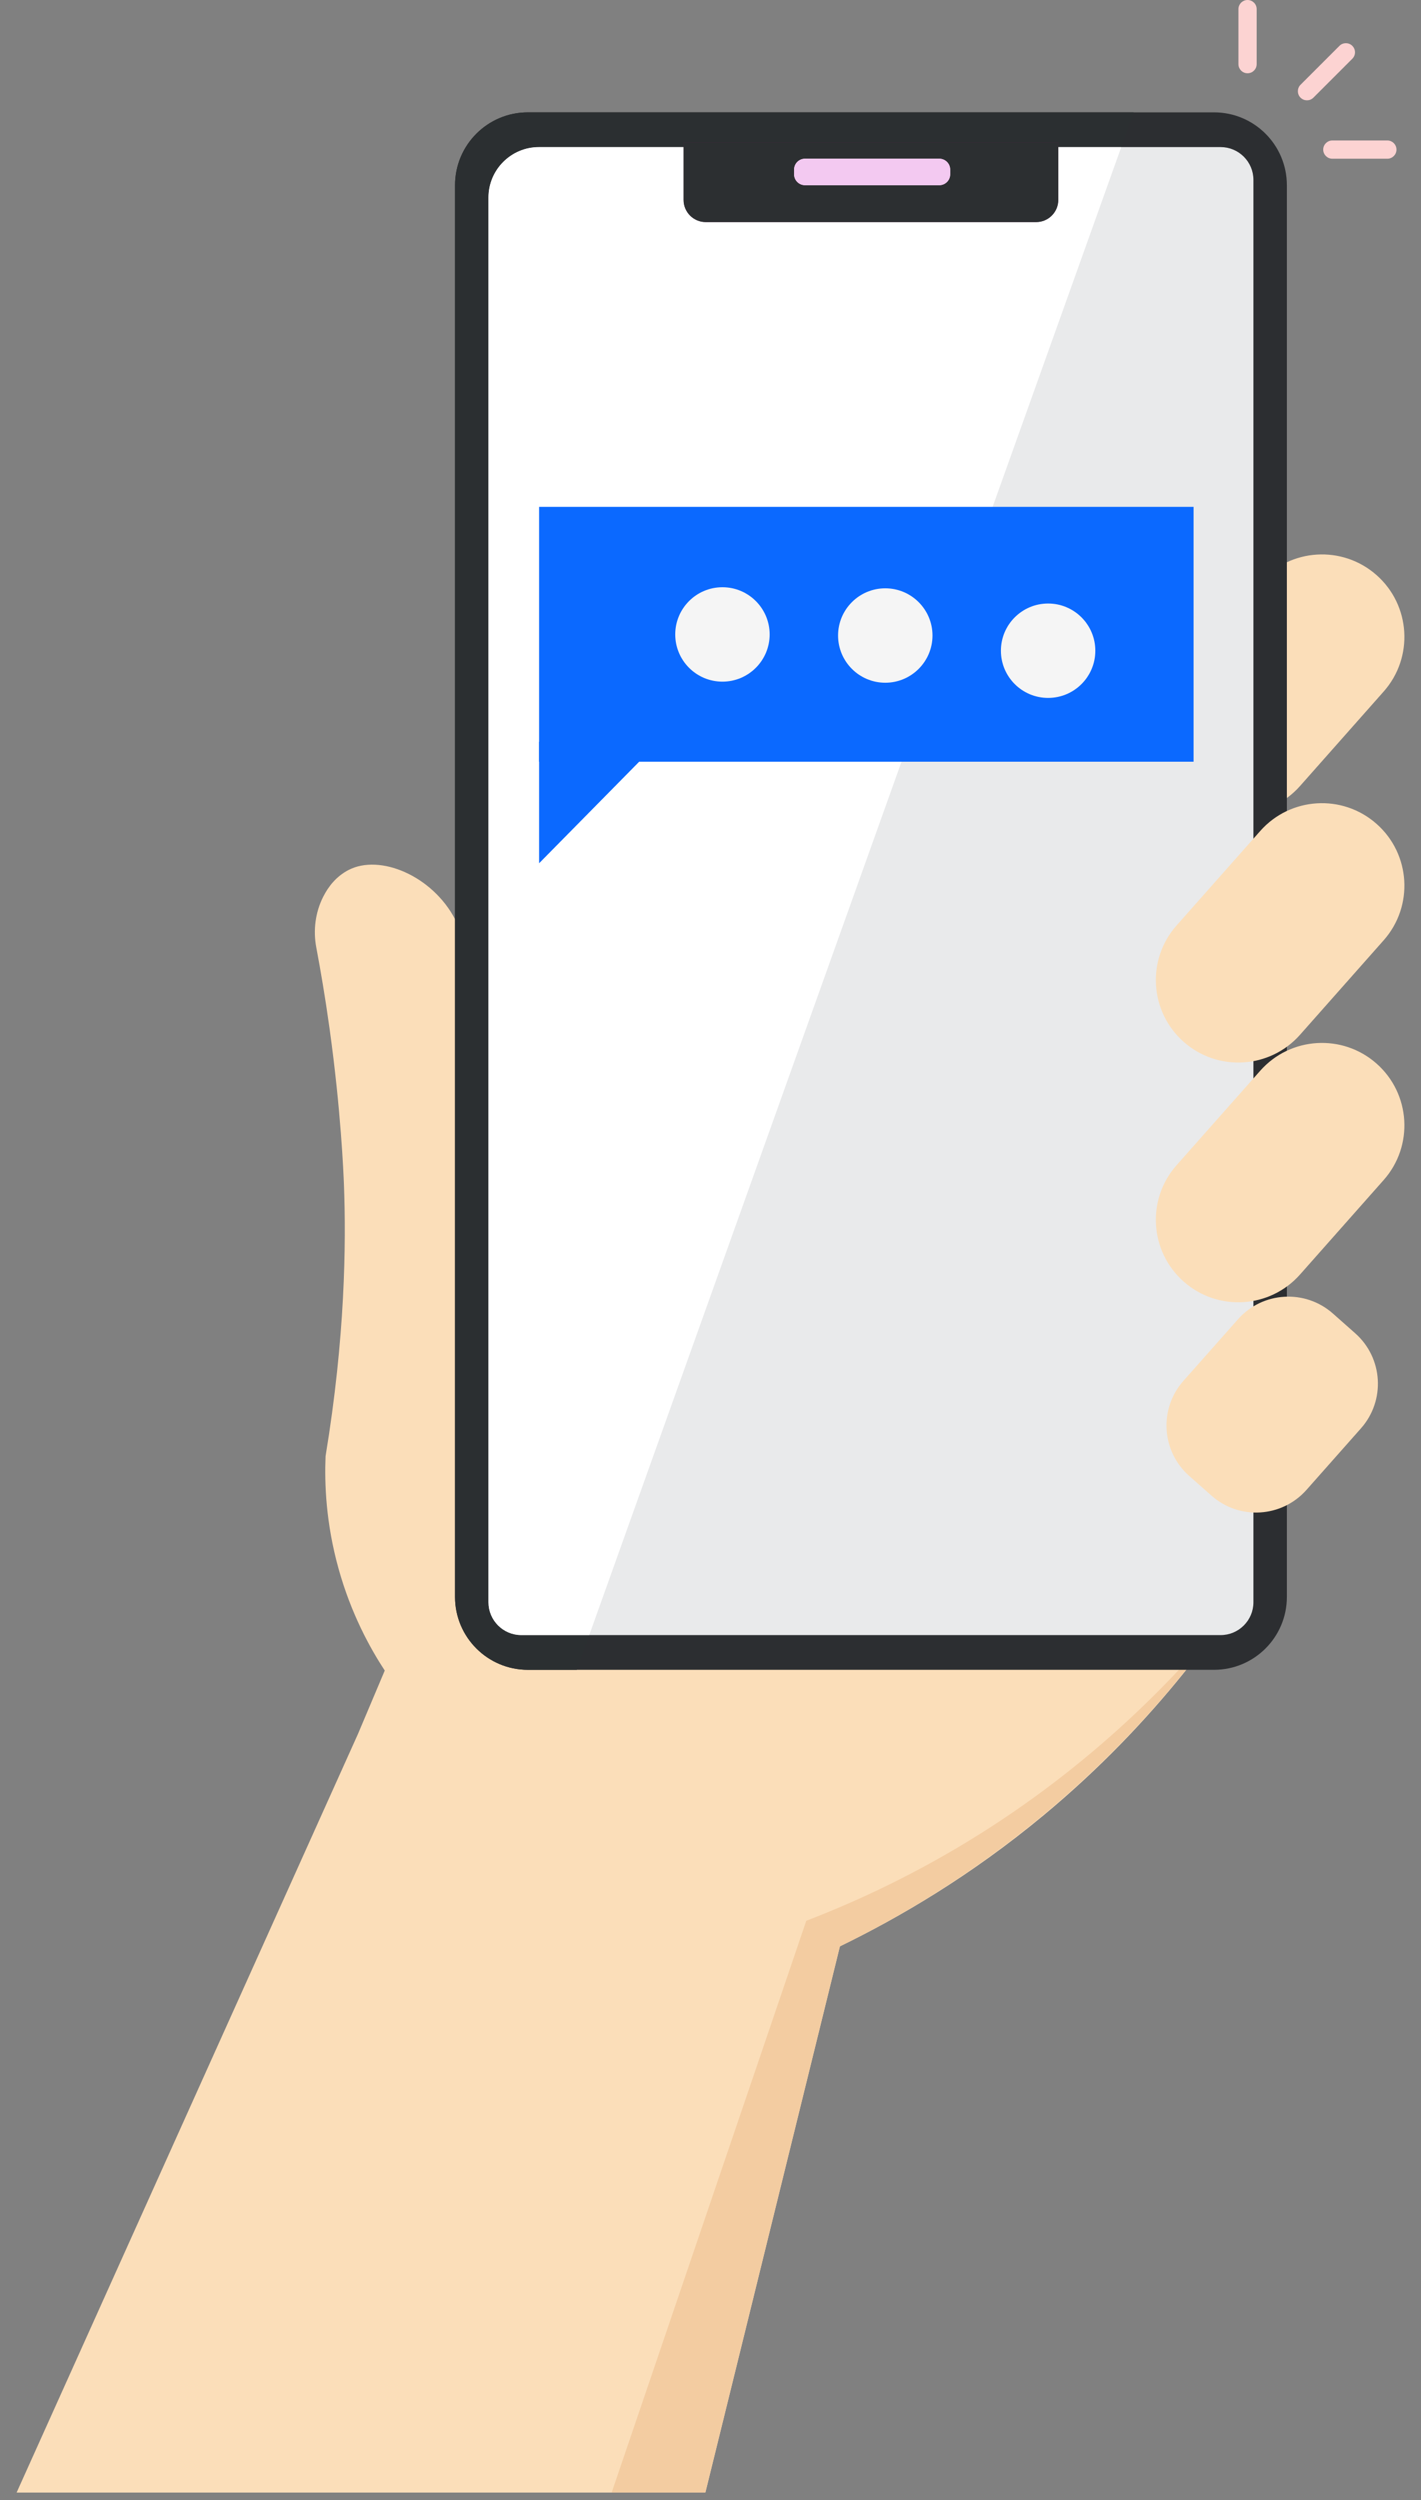<svg width="54" height="95" viewBox="0 0 54 95" fill="none" xmlns="http://www.w3.org/2000/svg">
<rect x="0" y="0" width="54" height="95" fill="#808080" stroke="none"/>
<path d="M26.805 94.715L31.918 73.959C34.153 72.876 36.871 71.293 39.654 68.983C43.96 65.409 46.663 61.557 48.277 58.792C37.893 50.749 27.676 42.972 17.293 34.929C16.43 33.281 14.437 32.437 13.241 33.061C12.779 33.302 12.477 33.688 12.28 34.08C11.981 34.673 11.897 35.353 12.02 36.006C12.181 36.858 12.36 37.901 12.525 39.093C12.957 42.203 13.053 44.569 13.071 45.023C13.156 47.285 13.116 50.822 12.372 55.333C12.329 56.364 12.382 57.873 12.866 59.61C13.342 61.32 14.06 62.623 14.621 63.479C14.28 64.285 13.94 65.092 13.599 65.898L0.631 94.715H26.805Z" fill="#FBDEB9"/>
<path d="M23.244 94.714L30.64 72.987C32.403 72.309 34.352 71.411 36.382 70.21C41.181 67.369 44.516 63.963 46.683 61.297C45.124 63.537 42.78 66.402 39.416 69.153C36.697 71.376 34.067 72.908 31.918 73.959C30.214 80.877 28.509 87.796 26.805 94.714H23.244Z" fill="#F3CCA1"/>
<path d="M52.581 26.278L49.403 29.868C48.255 31.163 46.275 31.283 44.98 30.136C43.685 28.989 43.564 27.009 44.712 25.713L47.891 22.124C49.038 20.828 51.018 20.708 52.313 21.855C53.609 23.003 53.729 24.983 52.581 26.278Z" fill="#FBDEB9"/>
<path d="M46.133 63.451H20.06C18.531 63.451 17.291 62.211 17.291 60.682V7.039C17.291 5.509 18.531 4.269 20.06 4.269H46.133C47.663 4.269 48.903 5.509 48.903 7.039V60.682C48.903 62.211 47.663 63.451 46.133 63.451Z" fill="#2C2E31"/>
<path d="M46.383 62.132H19.811C19.121 62.132 18.562 61.572 18.562 60.883V7.508C18.562 6.448 19.422 5.589 20.481 5.589H46.383C47.073 5.589 47.632 6.148 47.632 6.838V60.883C47.632 61.572 47.073 62.132 46.383 62.132Z" fill="#E9EAEB"/>
<path d="M39.373 8.44H26.821C26.354 8.44 25.976 8.062 25.976 7.596V5.41H40.217V7.596C40.217 8.062 39.84 8.44 39.373 8.44Z" fill="#6A1B4D"/>
<path d="M35.691 7.039H30.594C30.363 7.039 30.175 6.852 30.175 6.621V6.447C30.175 6.216 30.363 6.029 30.594 6.029H35.691C35.922 6.029 36.11 6.216 36.11 6.447V6.621C36.11 6.852 35.922 7.039 35.691 7.039Z" fill="white"/>
<path d="M21.92 63.451H20.063C18.533 63.451 17.293 62.211 17.293 60.681V7.039C17.293 5.509 18.533 4.269 20.063 4.269H43.081L42.609 5.589H40.218V5.41H25.976V5.589H20.481C19.421 5.589 18.562 6.448 18.562 7.509V60.883C18.562 61.572 19.121 62.132 19.811 62.132H22.392L21.92 63.451Z" fill="#2B2F31"/>
<path d="M22.392 62.132H19.811C19.121 62.132 18.562 61.572 18.562 60.883V7.508C18.562 6.448 19.422 5.589 20.481 5.589H25.976V7.596C25.976 8.062 26.354 8.44 26.821 8.44H39.373C39.84 8.44 40.218 8.062 40.218 7.596V5.589H42.609L22.392 62.132Z" fill="white"/>
<path d="M30.594 6.029C30.363 6.029 30.175 6.216 30.175 6.447V6.621C30.175 6.852 30.363 7.039 30.594 7.039H35.691C35.922 7.039 36.11 6.852 36.11 6.621V6.447C36.11 6.216 35.922 6.029 35.691 6.029H30.594ZM39.373 8.44H26.821C26.354 8.44 25.976 8.062 25.976 7.596V5.589V5.41H40.217V5.589V7.596C40.217 8.062 39.84 8.44 39.373 8.44Z" fill="#2C2F31"/>
<path d="M35.691 7.039H30.594C30.363 7.039 30.175 6.852 30.175 6.621V6.447C30.175 6.216 30.363 6.029 30.594 6.029H35.691C35.922 6.029 36.11 6.216 36.11 6.447V6.621C36.11 6.852 35.922 7.039 35.691 7.039Z" fill="#F3C9F1"/>
<path d="M52.581 35.73L49.403 39.32C48.255 40.615 46.275 40.736 44.98 39.588C43.685 38.441 43.564 36.461 44.712 35.166L47.891 31.576C49.038 30.28 51.018 30.16 52.313 31.308V31.308C53.609 32.455 53.729 34.435 52.581 35.73Z" fill="#FBDEB9"/>
<path d="M52.581 44.84L49.403 48.43C48.255 49.725 46.275 49.845 44.98 48.698C43.685 47.551 43.564 45.571 44.712 44.276L47.891 40.686C49.038 39.39 51.018 39.27 52.313 40.417C53.609 41.565 53.729 43.545 52.581 44.84Z" fill="#FBDEB9"/>
<path d="M51.719 54.275L49.649 56.613C48.712 57.671 47.095 57.769 46.038 56.832L45.191 56.083C44.133 55.146 44.035 53.529 44.972 52.471L47.043 50.133C47.979 49.075 49.596 48.977 50.654 49.914L51.501 50.664C52.558 51.6 52.656 53.217 51.719 54.275Z" fill="#FBDEB9"/>
<path d="M47.408 2.784C47.217 2.784 47.062 2.629 47.062 2.438V0.346C47.062 0.155 47.217 0 47.408 0C47.6 0 47.755 0.155 47.755 0.346V2.438C47.755 2.629 47.6 2.784 47.408 2.784Z" fill="#FCD3D2"/>
<path d="M49.667 3.812C49.578 3.812 49.49 3.779 49.422 3.711C49.287 3.576 49.287 3.357 49.422 3.221L50.901 1.742C50.968 1.675 51.057 1.641 51.146 1.641C51.234 1.641 51.323 1.675 51.39 1.742C51.526 1.878 51.526 2.097 51.39 2.232L49.911 3.711C49.844 3.779 49.755 3.812 49.667 3.812Z" fill="#FCD3D2"/>
<path d="M52.722 6.031H50.63C50.439 6.031 50.284 5.876 50.284 5.685C50.284 5.493 50.439 5.338 50.63 5.338H52.722C52.913 5.338 53.068 5.493 53.068 5.685C53.068 5.876 52.913 6.031 52.722 6.031Z" fill="#FCD3D2"/>
<path d="M45.357 19.26V28.944H20.487V19.26H45.357Z" fill="#0B69FF"/>
<path d="M20.487 28.188V32.803L24.837 28.389" fill="#0B69FF"/>
<path d="M27.454 22.314C28.444 22.314 29.248 23.118 29.248 24.108C29.248 25.098 28.444 25.902 27.454 25.902C26.463 25.902 25.66 25.098 25.66 24.108C25.66 23.118 26.463 22.314 27.454 22.314Z" fill="#F5F5F5"/>
<path d="M33.642 22.355C34.632 22.355 35.436 23.159 35.436 24.149C35.436 25.139 34.632 25.943 33.642 25.943C32.651 25.943 31.848 25.139 31.848 24.149C31.848 23.159 32.651 22.355 33.642 22.355Z" fill="#F5F5F5"/>
<path d="M39.83 22.933C40.82 22.933 41.624 23.736 41.624 24.727C41.624 25.717 40.82 26.52 39.83 26.52C38.84 26.52 38.036 25.717 38.036 24.727C38.036 23.736 38.84 22.933 39.83 22.933Z" fill="#F5F5F5"/>
</svg>
